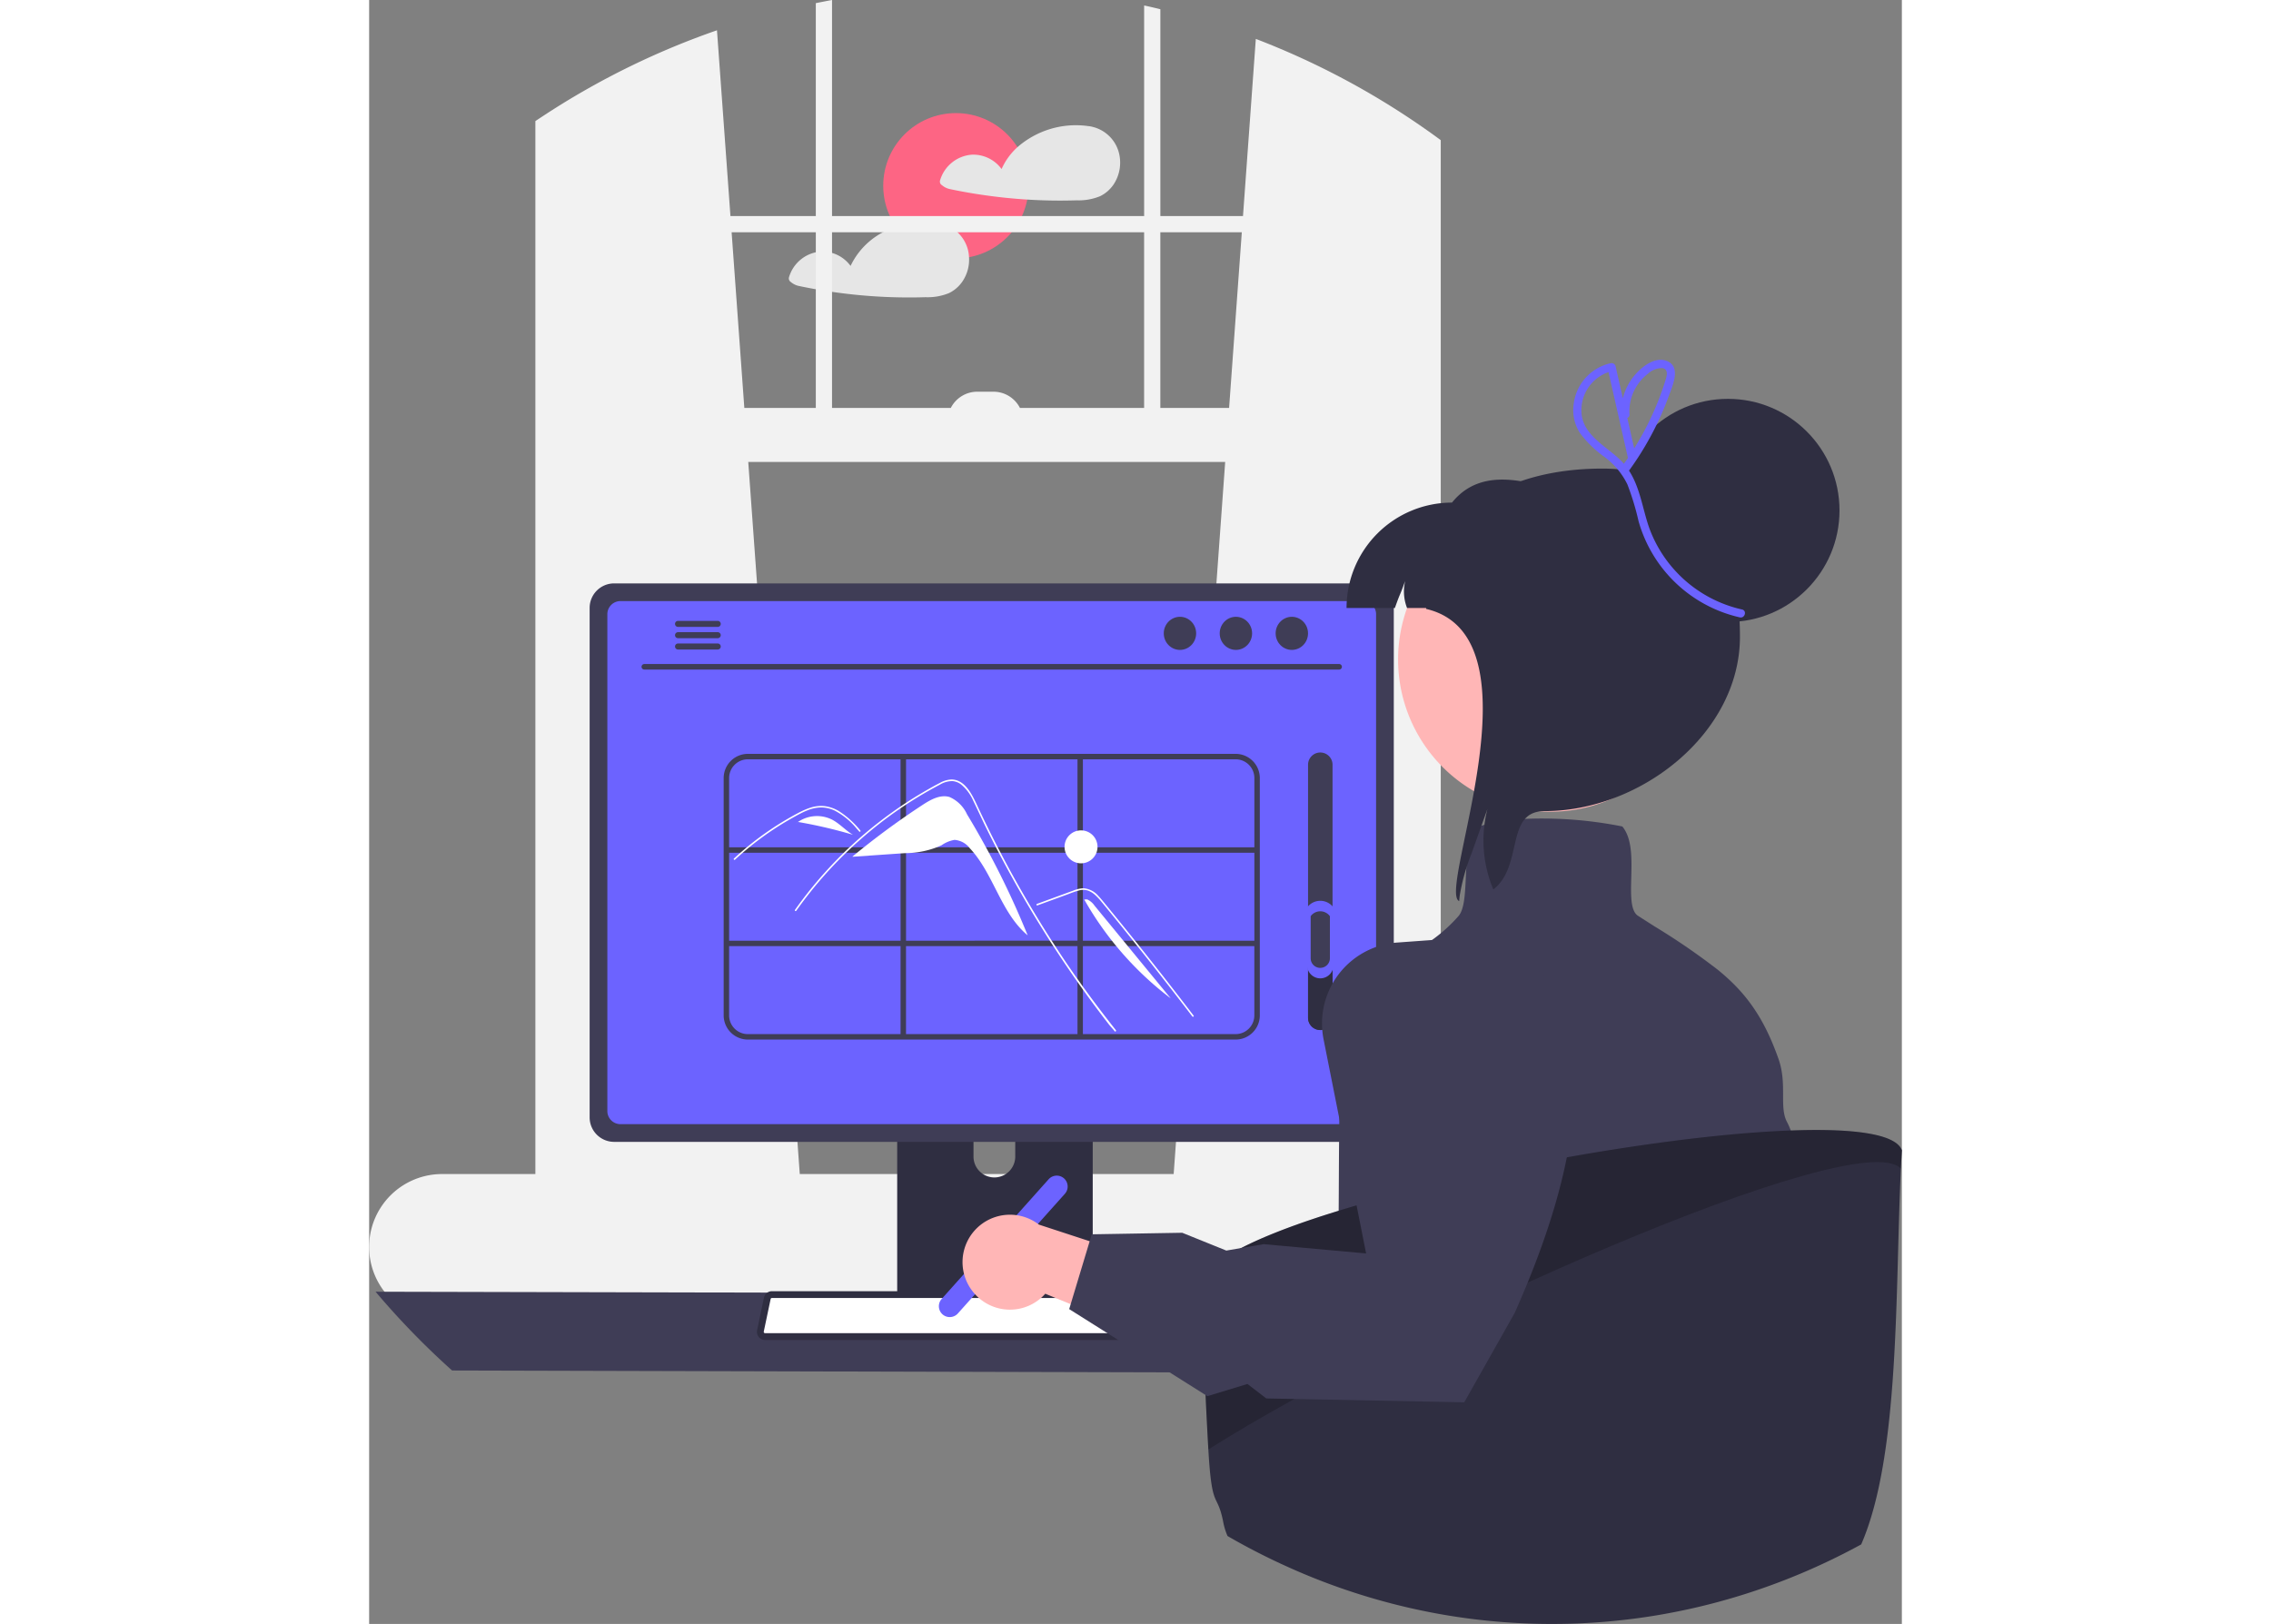 <svg xmlns="http://www.w3.org/2000/svg" width="25.169" height="18" viewBox="0 0 215.169 228">
  <rect x="0" y="0" width="215.169" height="228" fill="#808080" stroke="none"/>
  <g id="Group_37" data-name="Group 37" transform="translate(0 0)">
    <circle id="Ellipse_11" data-name="Ellipse 11" cx="10.2" cy="10.2" r="10.2" transform="translate(72.171 15.879)" fill="#fd6584"/>
    <path id="Path_42" data-name="Path 42" d="M560.55,224.182a5.056,5.056,0,0,0-4.267-3.549.41.41,0,0,0-.069,0,.541.541,0,0,0-.084-.019,12.461,12.461,0,0,0-9.768,2.98,9.153,9.153,0,0,0-2.227,3.072A4.935,4.935,0,0,0,540,224.648a5.037,5.037,0,0,0-4.508,3.633.583.583,0,0,0,.264.646,2.549,2.549,0,0,0,1.066.542c.844.18,1.7.344,2.548.493q2.5.435,5.024.707,1.668.178,3.343.283c2.307.145,4.626.18,6.938.107a7.915,7.915,0,0,0,3.293-.581,4.889,4.889,0,0,0,1.891-1.647A5.558,5.558,0,0,0,560.55,224.182Z" transform="translate(-455.35 -202.933)" fill="#e6e6e6"/>
    <path id="Path_43" data-name="Path 43" d="M505.27,261.049a5.215,5.215,0,0,0-.214-1.261,5.066,5.066,0,0,0-4.271-3.549.366.366,0,0,0-.065,0,.72.72,0,0,0-.088-.019,12.68,12.68,0,0,0-5.612.577,10.394,10.394,0,0,0-6.38,5.474,4.937,4.937,0,0,0-4.141-2.017,5.036,5.036,0,0,0-4.508,3.633.594.594,0,0,0,.264.646,2.572,2.572,0,0,0,1.066.542c.848.18,1.7.344,2.552.493q2.5.436,5.02.707a74.557,74.557,0,0,0,10.284.39,7.926,7.926,0,0,0,3.293-.581,4.878,4.878,0,0,0,1.887-1.647A5.449,5.449,0,0,0,505.27,261.049Z" transform="translate(-421.055 -224.938)" fill="#e6e6e6"/>
    <path id="Path_44" data-name="Path 44" d="M485.483,339.326h-9.3V194.167c-.627-.462-1.257-.921-1.895-1.368l-.378-.264a110.146,110.146,0,0,0-23.689-12.584l-1.8,24.87v0h-11.6V175.784c-.756-.187-1.513-.363-2.277-.527v29.567H390.729V174.489c-.76.141-1.52.287-2.277.443v29.891H376.468v0l-1.891-26.081A109.9,109.9,0,0,0,351.358,190c-.252.16-.5.321-.756.489-.508.329-1.016.665-1.517,1V339.326H335.993a10.24,10.24,0,0,0-9.509,14.055,9.759,9.759,0,0,0,.669,1.36,10.349,10.349,0,0,0,1.154,1.6,10.223,10.223,0,0,0,7.686,3.48H485.483a10.246,10.246,0,0,0,0-20.492ZM445.921,239.35l-7.232,99.976H386.2l-7.232-99.976Zm2.334-32.25-1.784,24.662h-9.654V207.1Zm-13.715,0v24.662H417.107a4.17,4.17,0,0,0-3.714-2.277h-2.276a4.17,4.17,0,0,0-3.714,2.277H390.729V207.1Zm-46.088,24.662H378.417L376.633,207.1h11.82Z" transform="translate(-325.746 -174.489)" fill="#f2f2f2"/>
    <path id="Path_45" data-name="Path 45" d="M328.114,649.216a110.413,110.413,0,0,0,10.743,11.06l145.01.382a110.4,110.4,0,0,0,10.743-11.06Z" transform="translate(-327.209 -467.858)" fill="#3f3d56"/>
    <path id="Path_46" data-name="Path 46" d="M519.8,550.268v39.181h27.449V550.268a1.317,1.317,0,0,0-.928-1.261,1.215,1.215,0,0,0-.393-.061h-24.8A1.323,1.323,0,0,0,519.8,550.268Zm10.712,13.463a2.93,2.93,0,1,1,5.86,0v4.546a2.93,2.93,0,0,1-5.86,0Z" transform="translate(-445.669 -405.893)" fill="#2f2e41"/>
    <path id="Path_47" data-name="Path 47" d="M519.584,651.686v3.778a.743.743,0,0,0,.737.741h26.142a.741.741,0,0,0,.737-.741v-3.778Z" transform="translate(-445.533 -469.384)" fill="#3f3d56"/>
    <path id="Path_48" data-name="Path 48" d="M406.774,392.33v71.538a3.441,3.441,0,0,0,3.438,3.438H516.225a3.441,3.441,0,0,0,3.438-3.438V392.33a3.443,3.443,0,0,0-3.438-3.434H410.212A3.443,3.443,0,0,0,406.774,392.33Z" transform="translate(-375.819 -306.987)" fill="#3f3d56"/>
    <path id="Path_49" data-name="Path 49" d="M413.284,397.237V467a1.841,1.841,0,0,0,1.838,1.838H519.365A1.841,1.841,0,0,0,521.2,467V397.237a1.842,1.842,0,0,0-1.837-1.841H415.122A1.842,1.842,0,0,0,413.284,397.237Z" transform="translate(-379.842 -311.004)" fill="#6c63ff"/>
    <path id="Path_50" data-name="Path 50" d="M468.509,655.446a1.127,1.127,0,0,0,.886.424h62.018a1.141,1.141,0,0,0,1.116-1.375l-.963-4.573a1.143,1.143,0,0,0-.71-.829,1.109,1.109,0,0,0-.405-.076h-60.1a1.1,1.1,0,0,0-.4.076,1.144,1.144,0,0,0-.711.829l-.963,4.573A1.14,1.14,0,0,0,468.509,655.446Z" transform="translate(-413.811 -467.734)" fill="#2f2e41"/>
    <path id="Path_51" data-name="Path 51" d="M471.9,651.516a.15.15,0,0,0-.055.01.194.194,0,0,0-.125.135l-.963,4.575a.182.182,0,0,0,.039.151l0,.005a.172.172,0,0,0,.142.067h62.018a.179.179,0,0,0,.141-.067.175.175,0,0,0,.04-.152l-.964-4.578a.19.19,0,0,0-.116-.133.166.166,0,0,0-.065-.013Z" transform="translate(-415.356 -469.279)" fill="#fff"/>
    <path id="Path_52" data-name="Path 52" d="M426.239,419.3H523.78a.388.388,0,1,0,0-.776H426.239a.388.388,0,1,0,0,.776Z" transform="translate(-387.608 -325.294)" fill="#3f3d56"/>
    <ellipse id="Ellipse_12" data-name="Ellipse 12" cx="2.273" cy="2.324" rx="2.273" ry="2.324" transform="translate(127.258 86.599)" fill="#3f3d56"/>
    <ellipse id="Ellipse_13" data-name="Ellipse 13" cx="2.273" cy="2.324" rx="2.273" ry="2.324" transform="translate(119.406 86.599)" fill="#3f3d56"/>
    <ellipse id="Ellipse_14" data-name="Ellipse 14" cx="2.273" cy="2.324" rx="2.273" ry="2.324" transform="translate(111.553 86.599)" fill="#3f3d56"/>
    <path id="Path_53" data-name="Path 53" d="M438.156,403.1a.418.418,0,0,0,.416.42h5.578a.422.422,0,0,0,0-.844h-5.578a.421.421,0,0,0-.416.424Z" transform="translate(-395.212 -315.503)" fill="#3f3d56"/>
    <path id="Path_54" data-name="Path 54" d="M438.156,407.25a.418.418,0,0,0,.416.42h5.578a.422.422,0,1,0,0-.844h-5.578a.422.422,0,0,0-.416.424Z" transform="translate(-395.212 -318.067)" fill="#3f3d56"/>
    <path id="Path_55" data-name="Path 55" d="M438.156,411.4a.421.421,0,0,0,.416.424h5.578a.422.422,0,0,0,0-.844h-5.578A.418.418,0,0,0,438.156,411.4Z" transform="translate(-395.212 -320.632)" fill="#3f3d56"/>
    <path id="Path_56" data-name="Path 56" d="M527.9,451.546H459.422a3.4,3.4,0,0,0-3.393,3.393v33.327a3.4,3.4,0,0,0,3.393,3.393H527.9a3.4,3.4,0,0,0,3.393-3.393V454.939A3.4,3.4,0,0,0,527.9,451.546Zm2.629,3.393v9.723H506.456V452.31H527.9a2.632,2.632,0,0,1,2.629,2.629Zm-48.9,22.84V465.426h24.068v12.352Zm24.068.764v12.352H481.625V478.543Zm-24.832-.764H456.793V465.426h24.068Zm.764-13.116V452.31h24.068v12.352Zm24.832.764h24.068v12.352H506.456ZM459.422,452.31H480.86v12.352H456.793v-9.723a2.632,2.632,0,0,1,2.629-2.629Zm-2.629,35.956v-9.723H480.86v12.352H459.422a2.632,2.632,0,0,1-2.629-2.629Zm71.1,2.629H506.456V478.543h24.068v9.723a2.632,2.632,0,0,1-2.629,2.629Z" transform="translate(-406.257 -345.703)" fill="#3f3d56"/>
    <path id="Path_57" data-name="Path 57" d="M519.446,469.638a4.806,4.806,0,0,0-2.455-2.406c-1.306-.38-2.647.375-3.785,1.12a110.3,110.3,0,0,0-9.816,7.232l0,.039,7.325-.505a12.615,12.615,0,0,0,5.148-1.095,4.537,4.537,0,0,1,1.839-.769,2.956,2.956,0,0,1,2.13,1.153c3.376,3.595,4.353,9.092,8.14,12.25a120.186,120.186,0,0,0-8.528-17.019Z" transform="translate(-435.525 -355.334)" fill="#fff"/>
    <path id="Path_58" data-name="Path 58" d="M527.083,496.334c-.373-.471-.526-.582-.894-1.058q-4.5-5.817-8.454-12.026-2.688-4.217-5.109-8.6-1.153-2.082-2.242-4.2-.845-1.64-1.653-3.3c-.154-.316-.3-.633-.452-.952-.351-.748-.7-1.5-1.065-2.238a6.156,6.156,0,0,0-1.708-2.288,2.33,2.33,0,0,0-1.214-.467,3.385,3.385,0,0,0-1.757.5,56.562,56.562,0,0,0-11.121,7.669,57.9,57.9,0,0,0-9.036,10.03c-.08.114-.269.005-.188-.11q.476-.673.971-1.332a58.22,58.22,0,0,1,14.864-13.864q1.446-.937,2.946-1.786c.5-.285,1.01-.567,1.525-.832a3.717,3.717,0,0,1,1.618-.5c1.962-.031,2.979,2.192,3.677,3.688q.329.706.666,1.408,1.274,2.664,2.645,5.279.846,1.615,1.73,3.21,2.75,4.969,5.845,9.737c2.734,4.211,5.446,7.93,8.56,11.867C527.323,496.289,527.17,496.444,527.083,496.334Z" transform="translate(-422.412 -351.539)" fill="#fff"/>
    <path id="Path_59" data-name="Path 59" d="M477.345,474.274l-.342-.381a10.082,10.082,0,0,0-3.119-2.564,4.525,4.525,0,0,0-1.9-.439,5.41,5.41,0,0,0-1.968.429c-.3.118-.586.253-.872.4-.326.164-.646.339-.965.516q-.9.5-1.772,1.037-1.74,1.075-3.371,2.315-.845.643-1.656,1.328-.754.636-1.477,1.307c-.1.1-.257-.059-.154-.154.127-.118.256-.236.384-.352q.545-.492,1.107-.966,1.025-.865,2.1-1.663,1.677-1.242,3.469-2.316.9-.536,1.816-1.027c.185-.1.373-.2.562-.287a8.953,8.953,0,0,1,1.336-.544,4.754,4.754,0,0,1,2.018-.2,5.255,5.255,0,0,1,1.862.644,12.586,12.586,0,0,1,3.088,2.766C477.592,474.224,477.439,474.379,477.345,474.274Z" transform="translate(-408.537 -357.525)" fill="#fff"/>
    <path id="Path_60" data-name="Path 60" d="M571.09,503.356l2.924-1.069,1.452-.531a14.844,14.844,0,0,1,1.433-.494,2.261,2.261,0,0,1,1.3.016,2.991,2.991,0,0,1,1.012.627,8.217,8.217,0,0,1,.83.886c.316.38.627.764.94,1.146q1.937,2.368,3.848,4.757t3.8,4.8q1.89,2.415,3.754,4.85l.456.6c.084.11.273,0,.188-.11q-1.878-2.46-3.782-4.9t-3.844-4.87q-1.935-2.425-3.9-4.828-.489-.6-.979-1.2c-.276-.336-.548-.676-.851-.988a3.066,3.066,0,0,0-2.078-1.1,4.011,4.011,0,0,0-1.414.311c-.489.177-.977.357-1.465.536l-2.944,1.077-.736.269c-.131.048-.074.258.058.21Z" transform="translate(-477.281 -376.235)" fill="#fff"/>
    <path id="Path_61" data-name="Path 61" d="M488.1,474.894a4.72,4.72,0,0,0-4.754.34,67.815,67.815,0,0,1,7.715,1.8C490.009,476.418,489.186,475.451,488.1,474.894Z" transform="translate(-423.139 -359.831)" fill="#fff"/>
    <path id="Path_62" data-name="Path 62" d="M482.846,476.563l-.286.233c.1-.081.2-.158.3-.23Z" transform="translate(-422.653 -361.163)" fill="#fff"/>
    <path id="Path_63" data-name="Path 63" d="M589.949,505.88a2.434,2.434,0,0,0-1.03-.859l-.4.016a45.592,45.592,0,0,0,12.143,13.883Z" transform="translate(-488.132 -378.748)" fill="#fff"/>
    <circle id="Ellipse_15" data-name="Ellipse 15" cx="2.315" cy="2.315" r="2.315" transform="translate(97.623 116.582)" fill="#fff"/>
    <path id="Path_64" data-name="Path 64" d="M672.487,490.013a1.722,1.722,0,0,0,1.719-1.719V452.765a1.719,1.719,0,1,0-3.438,0v35.528a1.722,1.722,0,0,0,1.719,1.719Z" transform="translate(-538.96 -345.394)" fill="#3f3d56"/>
    <path id="Path_65" data-name="Path 65" d="M672.487,536.67a1.722,1.722,0,0,0,1.719-1.719v-7.534a2.132,2.132,0,0,0-3.438,0v7.534a1.722,1.722,0,0,0,1.719,1.719Z" transform="translate(-538.96 -392.051)" fill="#2f2e41"/>
    <path id="Path_66" data-name="Path 66" d="M672.277,516.434a1.852,1.852,0,0,0,1.849-1.849v-8.1a2.293,2.293,0,0,0-3.7,0v8.1A1.852,1.852,0,0,0,672.277,516.434Z" transform="translate(-538.75 -379.073)" fill="#6c63ff"/>
    <path id="Path_67" data-name="Path 67" d="M673.087,517.344A1.351,1.351,0,0,0,674.435,516v-5.91a1.672,1.672,0,0,0-2.7,0V516a1.351,1.351,0,0,0,1.349,1.349Z" transform="translate(-539.56 -381.457)" fill="#3f3d56"/>
    <path id="Path_68" data-name="Path 68" d="M535.621,626.024a1.53,1.53,0,0,1-.121-2.158l15.02-16.806A1.528,1.528,0,0,1,552.8,609.1L537.779,625.9A1.53,1.53,0,0,1,535.621,626.024Z" transform="translate(-455.129 -441.491)" fill="#6c63ff"/>
    <path id="Path_69" data-name="Path 69" d="M806.169,606.892c0,2.785-.657,4.917-.577,6.621a109.744,109.744,0,0,1-13.868,4.974c-.535.153-1.07.3-1.608.443-2.915-8.924-5.834-17.1-6.984-17.963-2.632-1.975-3.95,6.2-3.95,4.221s1.318-1.975-1.971-4.607-1.318-14.479-1.318-14.479l-4.607-11.847,5.154-18.9,6.693-24.545h6.582s.195.141.52.4c1.647,1.345,6.613,5.837,6.063,10.785-.164,1.475.2,5.761.84,11.469,1.941,17.233,6.4,35.968,6.4,40.911C803.537,600.966,806.169,602.942,806.169,606.892Z" transform="translate(-601.078 -394.689)" fill="#e6e6e6"/>
    <path id="Path_70" data-name="Path 70" d="M721.074,519.094c-.008-.019-.011-.034-.019-.05a10.155,10.155,0,0,0-.516-1.161c-1.112-2.09.065-5.3-1.188-8.844-2.025-5.746-4.493-9.134-8.11-12.171-.107-.092-.214-.18-.325-.271l0,0a94.688,94.688,0,0,0-8.939-6.143c-.753-.481-1.54-.982-2.357-1.509-1.054-.676-1-2.93-.936-5.314.069-2.647.141-5.39-1.158-7.1l-.084-.111-.134-.034a57.473,57.473,0,0,0-13.531-1.043h0a26.613,26.613,0,0,0-5.7.837c-.138.038-.275.076-.409.122-.1.027-.206.061-.31.1l-.084.031-.065.061c-1.257,1.257-1.547,3.511-1.685,5.86v0q-.04.642-.069,1.284c-.107,2.285-.206,4.443-1.047,5.379a22.076,22.076,0,0,1-6.674,5.134,16.818,16.818,0,0,1-7.113,1.887l-.363-.011-.034.359c-2.621,4.993-2.521,17.875-2.6,31.67q-.006,1.152-.015,2.315c-.046,6.426-.168,12.962-.649,18.918-.21,2.56-.481,5.008-.844,7.3-1.765,11.144-9.761,1.891-13.585,9.306a9.37,9.37,0,0,0,.63,2.12c.439.26.89.512,1.337.764q2.974,1.656,6.059,3.091c.115.053.229.107.344.157a90.442,90.442,0,0,0,11.637,4.439c.776.237,1.551.462,2.334.676a89.236,89.236,0,0,0,21.245,3.182.649.649,0,0,1,.088,0,110.242,110.242,0,0,0,25.153-3.625l.344-.092c.539-.145,1.073-.29,1.608-.443a109.739,109.739,0,0,0,13.868-4.974,3.537,3.537,0,0,0,.05.5,1.157,1.157,0,0,0,.023.16c.008-.061.015-.122.019-.183.023-.18.042-.363.061-.546C729.654,548.307,724.8,528.95,721.074,519.094Z" transform="translate(-521.503 -360.374)" fill="#3f3d56"/>
    <path id="Path_71" data-name="Path 71" d="M706.475,392.491a21.387,21.387,0,1,0-1.087-18.22c-.1.245-.186.49-.274.744A21.358,21.358,0,0,0,706.475,392.491Z" transform="translate(-559.407 -289.65)" fill="#ffb6b6"/>
    <path id="Path_72" data-name="Path 72" d="M691.692,368.774c.92-2.575.519-1.234,1.449-3.8a6.4,6.4,0,0,0,.264,3.8H718.87v-14.8c-7.46-2.957-14.754-5.473-19.16,0a14.8,14.8,0,0,0-14.8,14.8Z" transform="translate(-547.698 -283.409)" fill="#2f2e41"/>
    <path id="Path_73" data-name="Path 73" d="M718.789,407.418c.02-.274.049-.558.088-.832a28.826,28.826,0,0,1,1.655-5.874c.734-2.066,1.478-4.141,2.222-6.207a17.771,17.771,0,0,0,.832,11.279c4.3-3.348,1.586-11,7.206-11,13.511,0,27.413-10.956,27.413-24.476s-5.8-23.615-19.307-23.615-24.486,6.188-24.75,19.7C730.792,370.3,715.646,406.048,718.789,407.418Z" transform="translate(-565.768 -280.903)" fill="#2f2e41"/>
    <circle id="Ellipse_16" data-name="Ellipse 16" cx="15.665" cy="15.665" r="15.665" transform="translate(175.084 55.999)" fill="#2f2e41"/>
    <path id="Path_74" data-name="Path 74" d="M730.029,592.621q-.08,1.209-.141,2.575c-.81,17.149-.111,40.235-5.57,52.762q-1.834,1-3.706,1.918-.075.034-.138.069c-.336.164-.672.325-1.008.478a.114.114,0,0,1-.042.023,91.233,91.233,0,0,1-11.388,4.474c-.478.153-.959.3-1.44.443l-.309.092a89.37,89.37,0,0,1-22.555,3.625c-.4.011-.787.019-1.165.027-.134,0-.264.008-.393.008-.428,0-.852.008-1.28.008q-1.3,0-2.579-.038A89.236,89.236,0,0,1,657.07,655.9c-.783-.214-1.559-.439-2.334-.676a90.443,90.443,0,0,1-11.637-4.439c-.115-.05-.229-.1-.344-.157q-3.083-1.433-6.059-3.091c-.447-.252-.9-.5-1.337-.764a9.372,9.372,0,0,1-.63-2.12c-.867-4.168-1.563-1.356-2.059-10.028-.455-7.95-.745-15.923-.852-20.48-.034-1.215-.046-2.189-.05-2.854.4-2.9,6.915-6.181,16.408-9.3.9-.294,1.826-.588,2.777-.879,2.567-.791,5.31-1.566,8.175-2.315,7.3-1.91,15.4-3.664,23.441-5.112,3.969-.711,7.923-1.349,11.763-1.891,6.735-.955,13.107-1.616,18.559-1.887.523-.027,1.035-.05,1.54-.065.542-.023,1.073-.038,1.593-.05C723.879,589.618,729.242,590.436,730.029,592.621Z" transform="translate(-514.859 -431.12)" fill="#2f2e41"/>
    <path id="Path_75" data-name="Path 75" d="M730.029,592.621q-.08,1.209-.141,2.575c-5.952-6.41-70.071,22.226-97.218,39.429-.455-7.95-.745-15.923-.852-20.48-.034-1.215-.046-2.189-.05-2.854.4-2.9,6.915-6.181,16.408-9.3.9-.294,1.826-.588,2.777-.879,2.567-.791,5.31-1.566,8.175-2.315,7.3-1.91,15.4-3.664,23.441-5.112,3.969-.711,7.923-1.349,11.763-1.891,6.735-.955,13.107-1.616,18.559-1.887.523-.027,1.035-.05,1.54-.065.542-.023,1.073-.038,1.593-.05C723.879,589.618,729.242,590.436,730.029,592.621Z" transform="translate(-514.859 -431.12)" opacity="0.2"/>
    <path id="Path_76" data-name="Path 76" d="M545.273,631.742a6.618,6.618,0,0,0,10.145.27l21.756,8.935-2.348-11.994-20.3-6.646a6.654,6.654,0,0,0-9.253,9.436Z" transform="translate(-460.501 -450.371)" fill="#ffb6b6"/>
    <path id="Path_77" data-name="Path 77" d="M641.86,518.489l-.119-.013-12.687.921a11.387,11.387,0,0,0-8.237,4.46,11.167,11.167,0,0,0-1.175,1.909l0,0a11.386,11.386,0,0,0-.938,7.216l5.973,30.066L610.3,561.745l-5.246.9-6.191-2.5-12.7.216-.294.974-2.665,8.834-.209.694,19.4,12.223,5.624-1.711,2.649,2.035.127,0,5.253.1,22.405.439,6.124-10.85.957-1.7c7.113-15.934,8.868-27.057,8.311-34.721a25.481,25.481,0,0,0-2.361-9.446C647.978,520.07,642.106,518.549,641.86,518.489Z" transform="translate(-484.719 -387.064)" fill="#3f3d56"/>
    <path id="Path_78" data-name="Path 78" d="M791.913,341.775a18.088,18.088,0,0,1-13.055-11.531c-.919-2.666-1.266-5.593-2.809-7.965a42.582,42.582,0,0,0,5.6-10.521c.528-1.453,1.764-4.09-.332-4.889-1.67-.637-3.566.9-4.556,2.112a8.044,8.044,0,0,0-1.579,3.144l-1.024-4.521a.586.586,0,0,0-.7-.4A6.681,6.681,0,0,0,768.274,313a5.9,5.9,0,0,0,.9,4.02,15.773,15.773,0,0,0,3.466,3.366,10.52,10.52,0,0,1,3.176,3.821,37.07,37.07,0,0,1,1.573,5.177,19.181,19.181,0,0,0,14.219,13.5C792.328,343.038,792.634,341.933,791.913,341.775Zm-15.8-27.4A6.652,6.652,0,0,1,777.2,310.3a6.452,6.452,0,0,1,1.472-1.595,2.9,2.9,0,0,1,2.078-.818c.939.2.561,1.247.362,1.879q-.395,1.251-.868,2.475a40.662,40.662,0,0,1-2.135,4.625c-.42.778-.868,1.54-1.336,2.29l-.968-4.274a.48.48,0,0,0,.311-.509Zm-6.693.228a5.659,5.659,0,0,1,3.75-6.155L775.9,320.5c-.188.277-.381.55-.576.822-.051-.059-.1-.119-.15-.177-1.908-2.076-5.235-3.492-5.753-6.54Z" transform="translate(-599.183 -256.204)" fill="#6c63ff"/>
  </g>
</svg>
